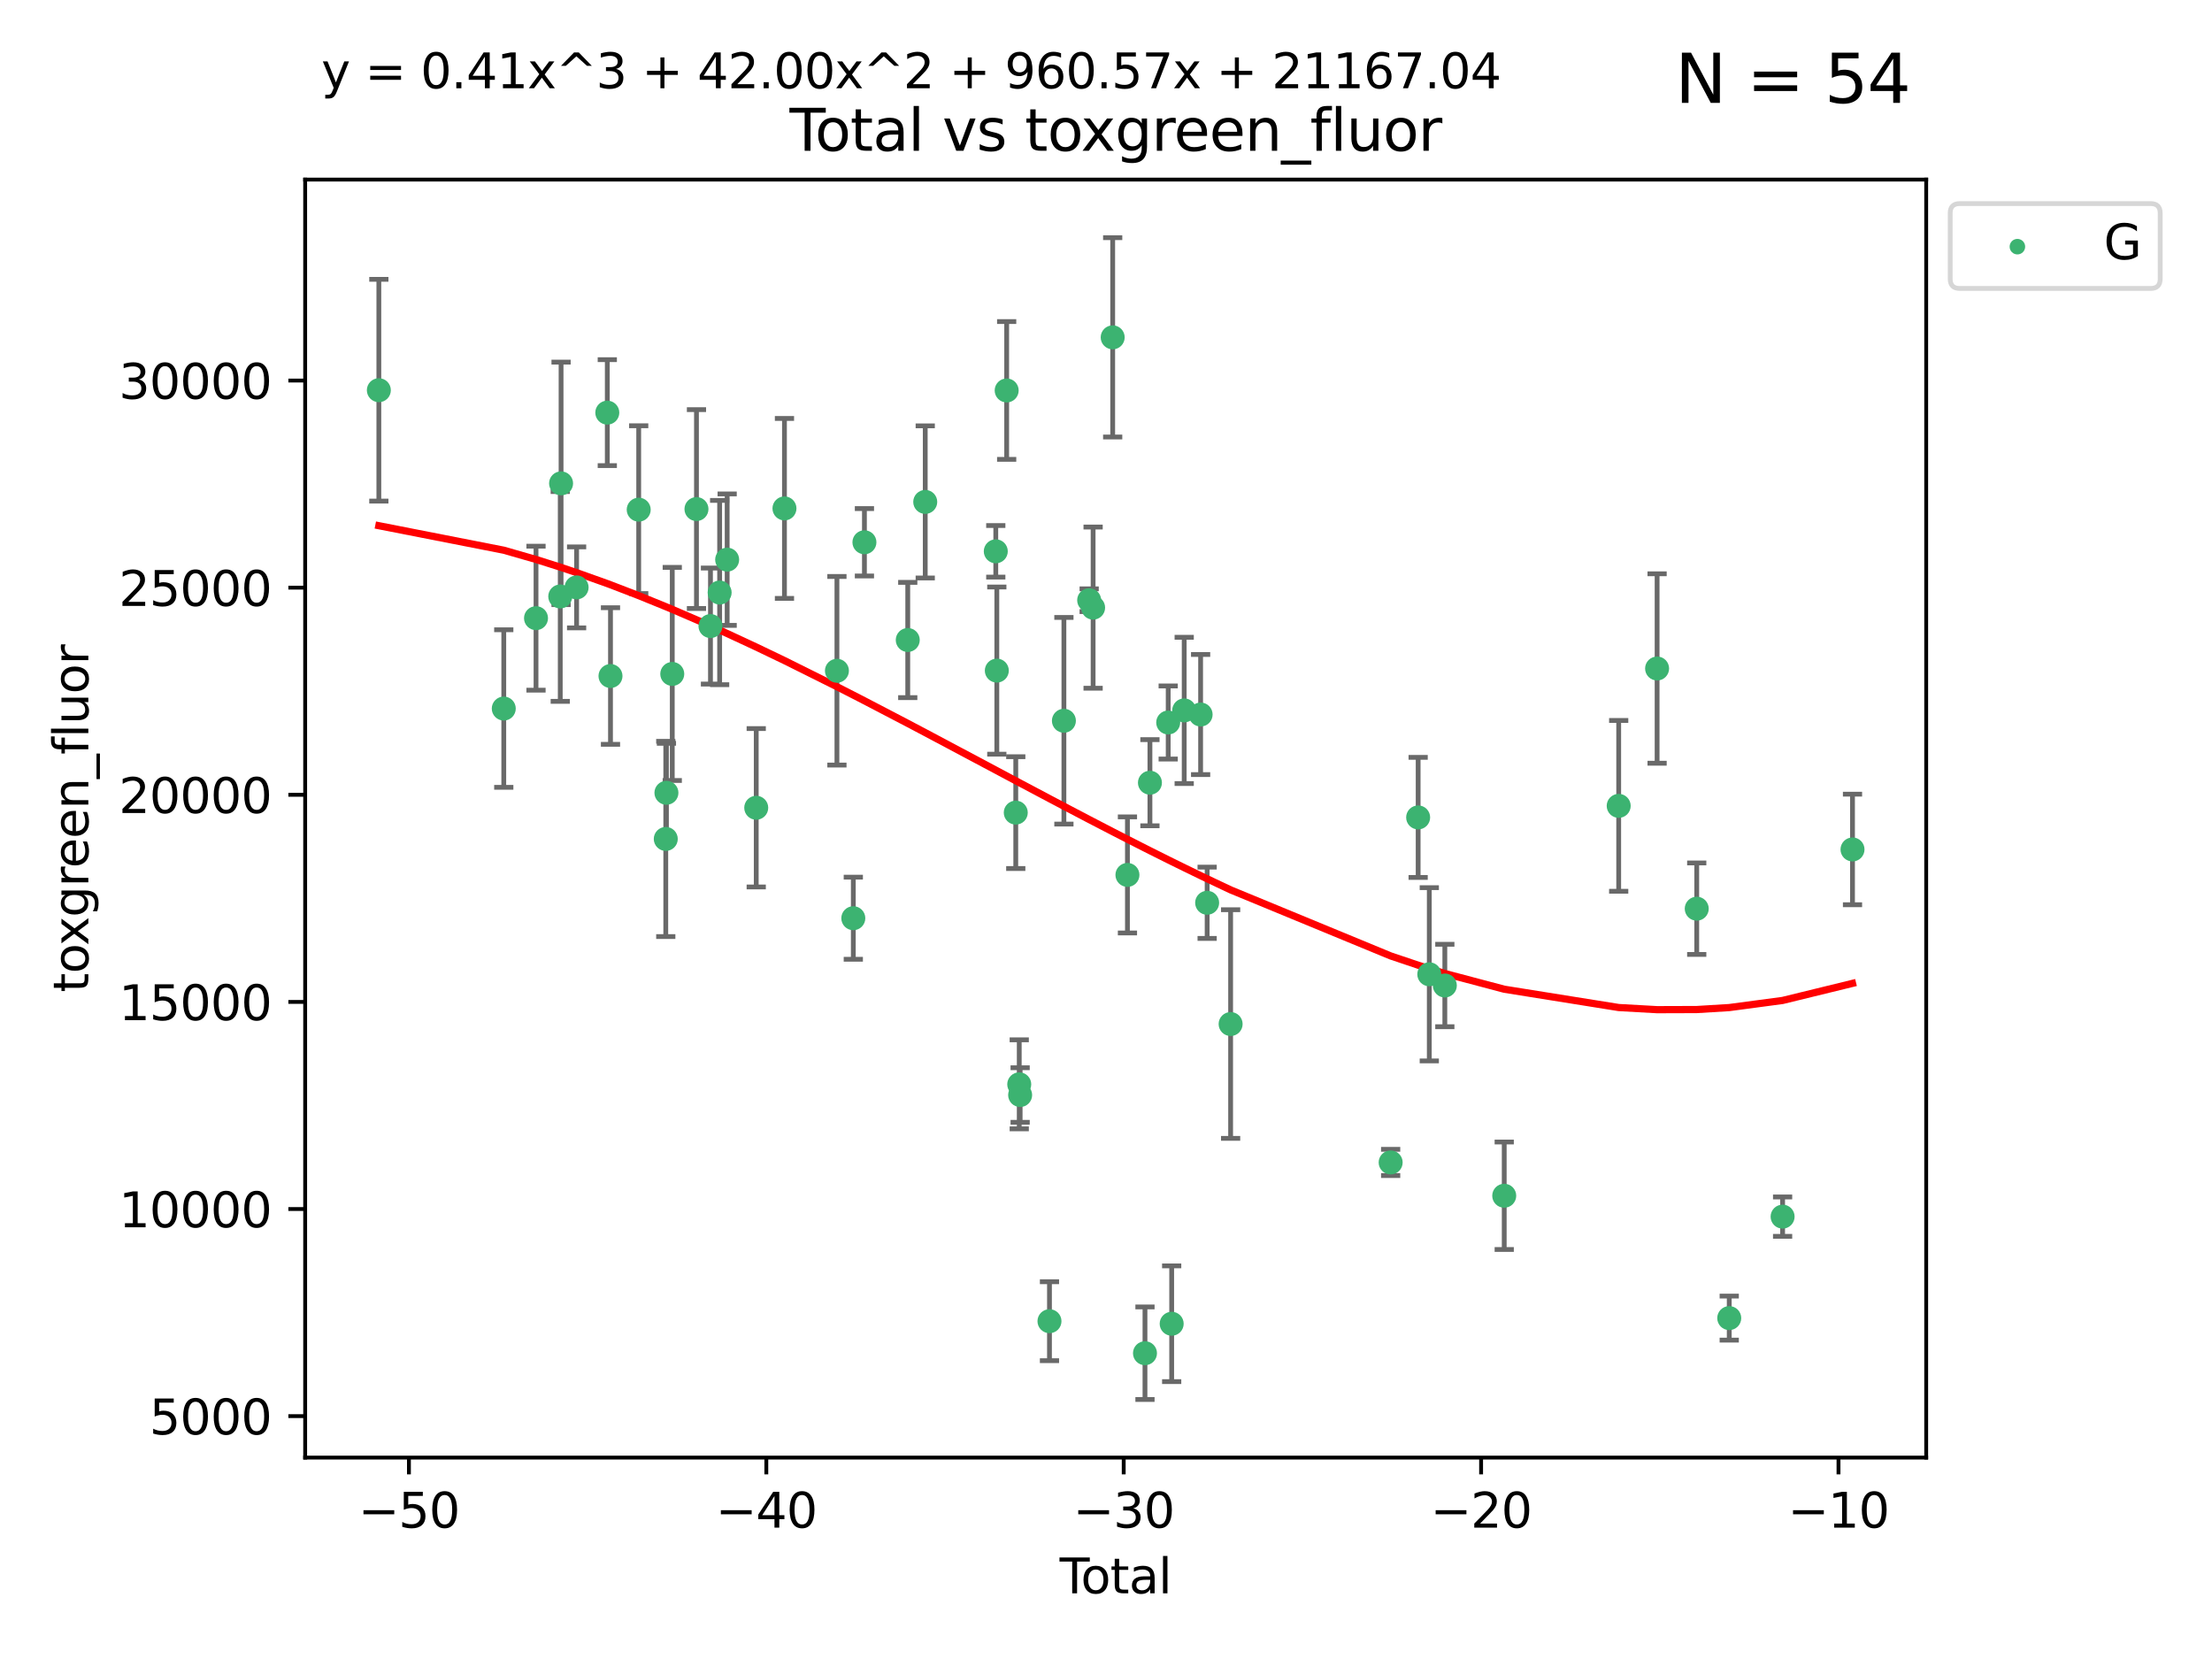 <?xml version="1.0" encoding="utf-8" standalone="no"?>
<!DOCTYPE svg PUBLIC "-//W3C//DTD SVG 1.1//EN"
  "http://www.w3.org/Graphics/SVG/1.1/DTD/svg11.dtd">
<svg xmlns:xlink="http://www.w3.org/1999/xlink" width="460.8pt" height="345.6pt" viewBox="0 0 460.8 345.6" xmlns="http://www.w3.org/2000/svg" version="1.1">
 <defs>
  <style type="text/css">*{stroke-linejoin: round; stroke-linecap: butt}</style>
 </defs>
 <g id="figure_1">
  <g id="patch_1">
   <path d="M 0 345.6 
L 460.8 345.6 
L 460.8 0 
L 0 0 
z
" style="fill: #ffffff"/>
  </g>
  <g id="axes_1">
   <g id="patch_2">
    <path d="M 63.571 303.64 
L 401.26 303.64 
L 401.26 37.411 
L 63.571 37.411 
z
" style="fill: #ffffff"/>
   </g>
   <g id="PathCollection_1">
    <defs>
     <path id="madedf6b0ce" d="M 0 1.118 
C 0.297 1.118 0.581 1 0.791 0.791 
C 1 0.581 1.118 0.297 1.118 0 
C 1.118 -0.297 1 -0.581 0.791 -0.791 
C 0.581 -1 0.297 -1.118 0 -1.118 
C -0.297 -1.118 -0.581 -1 -0.791 -0.791 
C -1 -0.581 -1.118 -0.297 -1.118 0 
C -1.118 0.297 -1 0.581 -0.791 0.791 
C -0.581 1 -0.297 1.118 0 1.118 
z
" style="stroke: #3cb371"/>
    </defs>
    <g clip-path="url(#pcde28637af)">
     <use xlink:href="#madedf6b0ce" x="78.921" y="81.287" style="fill: #3cb371; stroke: #3cb371"/>
     <use xlink:href="#madedf6b0ce" x="104.945" y="147.605" style="fill: #3cb371; stroke: #3cb371"/>
     <use xlink:href="#madedf6b0ce" x="111.661" y="128.775" style="fill: #3cb371; stroke: #3cb371"/>
     <use xlink:href="#madedf6b0ce" x="116.711" y="124.251" style="fill: #3cb371; stroke: #3cb371"/>
     <use xlink:href="#madedf6b0ce" x="116.882" y="100.694" style="fill: #3cb371; stroke: #3cb371"/>
     <use xlink:href="#madedf6b0ce" x="120.118" y="122.365" style="fill: #3cb371; stroke: #3cb371"/>
     <use xlink:href="#madedf6b0ce" x="126.511" y="85.961" style="fill: #3cb371; stroke: #3cb371"/>
     <use xlink:href="#madedf6b0ce" x="127.177" y="140.827" style="fill: #3cb371; stroke: #3cb371"/>
     <use xlink:href="#madedf6b0ce" x="133.054" y="106.172" style="fill: #3cb371; stroke: #3cb371"/>
     <use xlink:href="#madedf6b0ce" x="138.693" y="174.765" style="fill: #3cb371; stroke: #3cb371"/>
     <use xlink:href="#madedf6b0ce" x="138.83" y="165.153" style="fill: #3cb371; stroke: #3cb371"/>
     <use xlink:href="#madedf6b0ce" x="140.045" y="140.394" style="fill: #3cb371; stroke: #3cb371"/>
     <use xlink:href="#madedf6b0ce" x="145.087" y="106.047" style="fill: #3cb371; stroke: #3cb371"/>
     <use xlink:href="#madedf6b0ce" x="148.005" y="130.42" style="fill: #3cb371; stroke: #3cb371"/>
     <use xlink:href="#madedf6b0ce" x="149.915" y="123.439" style="fill: #3cb371; stroke: #3cb371"/>
     <use xlink:href="#madedf6b0ce" x="151.481" y="116.584" style="fill: #3cb371; stroke: #3cb371"/>
     <use xlink:href="#madedf6b0ce" x="157.537" y="168.273" style="fill: #3cb371; stroke: #3cb371"/>
     <use xlink:href="#madedf6b0ce" x="163.418" y="105.913" style="fill: #3cb371; stroke: #3cb371"/>
     <use xlink:href="#madedf6b0ce" x="174.347" y="139.732" style="fill: #3cb371; stroke: #3cb371"/>
     <use xlink:href="#madedf6b0ce" x="177.76" y="191.28" style="fill: #3cb371; stroke: #3cb371"/>
     <use xlink:href="#madedf6b0ce" x="180.076" y="112.966" style="fill: #3cb371; stroke: #3cb371"/>
     <use xlink:href="#madedf6b0ce" x="189.102" y="133.324" style="fill: #3cb371; stroke: #3cb371"/>
     <use xlink:href="#madedf6b0ce" x="192.744" y="104.558" style="fill: #3cb371; stroke: #3cb371"/>
     <use xlink:href="#madedf6b0ce" x="207.44" y="114.85" style="fill: #3cb371; stroke: #3cb371"/>
     <use xlink:href="#madedf6b0ce" x="207.655" y="139.699" style="fill: #3cb371; stroke: #3cb371"/>
     <use xlink:href="#madedf6b0ce" x="209.708" y="81.34" style="fill: #3cb371; stroke: #3cb371"/>
     <use xlink:href="#madedf6b0ce" x="211.603" y="169.285" style="fill: #3cb371; stroke: #3cb371"/>
     <use xlink:href="#madedf6b0ce" x="212.327" y="225.882" style="fill: #3cb371; stroke: #3cb371"/>
     <use xlink:href="#madedf6b0ce" x="212.514" y="228.115" style="fill: #3cb371; stroke: #3cb371"/>
     <use xlink:href="#madedf6b0ce" x="218.625" y="275.229" style="fill: #3cb371; stroke: #3cb371"/>
     <use xlink:href="#madedf6b0ce" x="221.631" y="150.146" style="fill: #3cb371; stroke: #3cb371"/>
     <use xlink:href="#madedf6b0ce" x="226.894" y="125.034" style="fill: #3cb371; stroke: #3cb371"/>
     <use xlink:href="#madedf6b0ce" x="227.715" y="126.583" style="fill: #3cb371; stroke: #3cb371"/>
     <use xlink:href="#madedf6b0ce" x="231.793" y="70.275" style="fill: #3cb371; stroke: #3cb371"/>
     <use xlink:href="#madedf6b0ce" x="234.867" y="182.261" style="fill: #3cb371; stroke: #3cb371"/>
     <use xlink:href="#madedf6b0ce" x="238.521" y="281.9" style="fill: #3cb371; stroke: #3cb371"/>
     <use xlink:href="#madedf6b0ce" x="239.552" y="163.055" style="fill: #3cb371; stroke: #3cb371"/>
     <use xlink:href="#madedf6b0ce" x="243.358" y="150.51" style="fill: #3cb371; stroke: #3cb371"/>
     <use xlink:href="#madedf6b0ce" x="244.082" y="275.761" style="fill: #3cb371; stroke: #3cb371"/>
     <use xlink:href="#madedf6b0ce" x="246.69" y="147.991" style="fill: #3cb371; stroke: #3cb371"/>
     <use xlink:href="#madedf6b0ce" x="250.11" y="148.848" style="fill: #3cb371; stroke: #3cb371"/>
     <use xlink:href="#madedf6b0ce" x="251.47" y="188.066" style="fill: #3cb371; stroke: #3cb371"/>
     <use xlink:href="#madedf6b0ce" x="256.361" y="213.324" style="fill: #3cb371; stroke: #3cb371"/>
     <use xlink:href="#madedf6b0ce" x="289.699" y="242.159" style="fill: #3cb371; stroke: #3cb371"/>
     <use xlink:href="#madedf6b0ce" x="295.426" y="170.284" style="fill: #3cb371; stroke: #3cb371"/>
     <use xlink:href="#madedf6b0ce" x="297.748" y="202.961" style="fill: #3cb371; stroke: #3cb371"/>
     <use xlink:href="#madedf6b0ce" x="300.985" y="205.299" style="fill: #3cb371; stroke: #3cb371"/>
     <use xlink:href="#madedf6b0ce" x="313.358" y="249.096" style="fill: #3cb371; stroke: #3cb371"/>
     <use xlink:href="#madedf6b0ce" x="337.204" y="167.876" style="fill: #3cb371; stroke: #3cb371"/>
     <use xlink:href="#madedf6b0ce" x="345.204" y="139.263" style="fill: #3cb371; stroke: #3cb371"/>
     <use xlink:href="#madedf6b0ce" x="353.461" y="189.296" style="fill: #3cb371; stroke: #3cb371"/>
     <use xlink:href="#madedf6b0ce" x="360.232" y="274.584" style="fill: #3cb371; stroke: #3cb371"/>
     <use xlink:href="#madedf6b0ce" x="371.349" y="253.448" style="fill: #3cb371; stroke: #3cb371"/>
     <use xlink:href="#madedf6b0ce" x="385.911" y="176.956" style="fill: #3cb371; stroke: #3cb371"/>
    </g>
   </g>
   <g id="matplotlib.axis_1">
    <g id="xtick_1">
     <g id="line2d_1">
      <defs>
       <path id="me9ad6dc4b8" d="M 0 0 
L 0 3.5 
" style="stroke: #000000; stroke-width: 0.8"/>
      </defs>
      <g>
       <use xlink:href="#me9ad6dc4b8" x="85.187" y="303.64" style="stroke: #000000; stroke-width: 0.8"/>
      </g>
     </g>
     <g id="text_1">
      <!-- −50 -->
      <g transform="translate(74.634 318.238)scale(0.1 -0.1)">
       <defs>
        <path id="DejaVuSans-2212" d="M 678 2272 
L 4684 2272 
L 4684 1741 
L 678 1741 
L 678 2272 
z
" transform="scale(0.016)"/>
        <path id="DejaVuSans-35" d="M 691 4666 
L 3169 4666 
L 3169 4134 
L 1269 4134 
L 1269 2991 
Q 1406 3038 1543 3061 
Q 1681 3084 1819 3084 
Q 2600 3084 3056 2656 
Q 3513 2228 3513 1497 
Q 3513 744 3044 326 
Q 2575 -91 1722 -91 
Q 1428 -91 1123 -41 
Q 819 9 494 109 
L 494 744 
Q 775 591 1075 516 
Q 1375 441 1709 441 
Q 2250 441 2565 725 
Q 2881 1009 2881 1497 
Q 2881 1984 2565 2268 
Q 2250 2553 1709 2553 
Q 1456 2553 1204 2497 
Q 953 2441 691 2322 
L 691 4666 
z
" transform="scale(0.016)"/>
        <path id="DejaVuSans-30" d="M 2034 4250 
Q 1547 4250 1301 3770 
Q 1056 3291 1056 2328 
Q 1056 1369 1301 889 
Q 1547 409 2034 409 
Q 2525 409 2770 889 
Q 3016 1369 3016 2328 
Q 3016 3291 2770 3770 
Q 2525 4250 2034 4250 
z
M 2034 4750 
Q 2819 4750 3233 4129 
Q 3647 3509 3647 2328 
Q 3647 1150 3233 529 
Q 2819 -91 2034 -91 
Q 1250 -91 836 529 
Q 422 1150 422 2328 
Q 422 3509 836 4129 
Q 1250 4750 2034 4750 
z
" transform="scale(0.016)"/>
       </defs>
       <use xlink:href="#DejaVuSans-2212"/>
       <use xlink:href="#DejaVuSans-35" x="83.789"/>
       <use xlink:href="#DejaVuSans-30" x="147.412"/>
      </g>
     </g>
    </g>
    <g id="xtick_2">
     <g id="line2d_2">
      <g>
       <use xlink:href="#me9ad6dc4b8" x="159.638" y="303.64" style="stroke: #000000; stroke-width: 0.8"/>
      </g>
     </g>
     <g id="text_2">
      <!-- −40 -->
      <g transform="translate(149.086 318.238)scale(0.1 -0.1)">
       <defs>
        <path id="DejaVuSans-34" d="M 2419 4116 
L 825 1625 
L 2419 1625 
L 2419 4116 
z
M 2253 4666 
L 3047 4666 
L 3047 1625 
L 3713 1625 
L 3713 1100 
L 3047 1100 
L 3047 0 
L 2419 0 
L 2419 1100 
L 313 1100 
L 313 1709 
L 2253 4666 
z
" transform="scale(0.016)"/>
       </defs>
       <use xlink:href="#DejaVuSans-2212"/>
       <use xlink:href="#DejaVuSans-34" x="83.789"/>
       <use xlink:href="#DejaVuSans-30" x="147.412"/>
      </g>
     </g>
    </g>
    <g id="xtick_3">
     <g id="line2d_3">
      <g>
       <use xlink:href="#me9ad6dc4b8" x="234.089" y="303.64" style="stroke: #000000; stroke-width: 0.8"/>
      </g>
     </g>
     <g id="text_3">
      <!-- −30 -->
      <g transform="translate(223.537 318.238)scale(0.1 -0.1)">
       <defs>
        <path id="DejaVuSans-33" d="M 2597 2516 
Q 3050 2419 3304 2112 
Q 3559 1806 3559 1356 
Q 3559 666 3084 287 
Q 2609 -91 1734 -91 
Q 1441 -91 1130 -33 
Q 819 25 488 141 
L 488 750 
Q 750 597 1062 519 
Q 1375 441 1716 441 
Q 2309 441 2620 675 
Q 2931 909 2931 1356 
Q 2931 1769 2642 2001 
Q 2353 2234 1838 2234 
L 1294 2234 
L 1294 2753 
L 1863 2753 
Q 2328 2753 2575 2939 
Q 2822 3125 2822 3475 
Q 2822 3834 2567 4026 
Q 2313 4219 1838 4219 
Q 1578 4219 1281 4162 
Q 984 4106 628 3988 
L 628 4550 
Q 988 4650 1302 4700 
Q 1616 4750 1894 4750 
Q 2613 4750 3031 4423 
Q 3450 4097 3450 3541 
Q 3450 3153 3228 2886 
Q 3006 2619 2597 2516 
z
" transform="scale(0.016)"/>
       </defs>
       <use xlink:href="#DejaVuSans-2212"/>
       <use xlink:href="#DejaVuSans-33" x="83.789"/>
       <use xlink:href="#DejaVuSans-30" x="147.412"/>
      </g>
     </g>
    </g>
    <g id="xtick_4">
     <g id="line2d_4">
      <g>
       <use xlink:href="#me9ad6dc4b8" x="308.541" y="303.64" style="stroke: #000000; stroke-width: 0.8"/>
      </g>
     </g>
     <g id="text_4">
      <!-- −20 -->
      <g transform="translate(297.988 318.238)scale(0.1 -0.1)">
       <defs>
        <path id="DejaVuSans-32" d="M 1228 531 
L 3431 531 
L 3431 0 
L 469 0 
L 469 531 
Q 828 903 1448 1529 
Q 2069 2156 2228 2338 
Q 2531 2678 2651 2914 
Q 2772 3150 2772 3378 
Q 2772 3750 2511 3984 
Q 2250 4219 1831 4219 
Q 1534 4219 1204 4116 
Q 875 4013 500 3803 
L 500 4441 
Q 881 4594 1212 4672 
Q 1544 4750 1819 4750 
Q 2544 4750 2975 4387 
Q 3406 4025 3406 3419 
Q 3406 3131 3298 2873 
Q 3191 2616 2906 2266 
Q 2828 2175 2409 1742 
Q 1991 1309 1228 531 
z
" transform="scale(0.016)"/>
       </defs>
       <use xlink:href="#DejaVuSans-2212"/>
       <use xlink:href="#DejaVuSans-32" x="83.789"/>
       <use xlink:href="#DejaVuSans-30" x="147.412"/>
      </g>
     </g>
    </g>
    <g id="xtick_5">
     <g id="line2d_5">
      <g>
       <use xlink:href="#me9ad6dc4b8" x="382.992" y="303.64" style="stroke: #000000; stroke-width: 0.8"/>
      </g>
     </g>
     <g id="text_5">
      <!-- −10 -->
      <g transform="translate(372.44 318.238)scale(0.1 -0.1)">
       <defs>
        <path id="DejaVuSans-31" d="M 794 531 
L 1825 531 
L 1825 4091 
L 703 3866 
L 703 4441 
L 1819 4666 
L 2450 4666 
L 2450 531 
L 3481 531 
L 3481 0 
L 794 0 
L 794 531 
z
" transform="scale(0.016)"/>
       </defs>
       <use xlink:href="#DejaVuSans-2212"/>
       <use xlink:href="#DejaVuSans-31" x="83.789"/>
       <use xlink:href="#DejaVuSans-30" x="147.412"/>
      </g>
     </g>
    </g>
    <g id="text_6">
     <!-- Total -->
     <g transform="translate(220.739 331.917)scale(0.1 -0.1)">
      <defs>
       <path id="DejaVuSans-54" d="M -19 4666 
L 3928 4666 
L 3928 4134 
L 2272 4134 
L 2272 0 
L 1638 0 
L 1638 4134 
L -19 4134 
L -19 4666 
z
" transform="scale(0.016)"/>
       <path id="DejaVuSans-6f" d="M 1959 3097 
Q 1497 3097 1228 2736 
Q 959 2375 959 1747 
Q 959 1119 1226 758 
Q 1494 397 1959 397 
Q 2419 397 2687 759 
Q 2956 1122 2956 1747 
Q 2956 2369 2687 2733 
Q 2419 3097 1959 3097 
z
M 1959 3584 
Q 2709 3584 3137 3096 
Q 3566 2609 3566 1747 
Q 3566 888 3137 398 
Q 2709 -91 1959 -91 
Q 1206 -91 779 398 
Q 353 888 353 1747 
Q 353 2609 779 3096 
Q 1206 3584 1959 3584 
z
" transform="scale(0.016)"/>
       <path id="DejaVuSans-74" d="M 1172 4494 
L 1172 3500 
L 2356 3500 
L 2356 3053 
L 1172 3053 
L 1172 1153 
Q 1172 725 1289 603 
Q 1406 481 1766 481 
L 2356 481 
L 2356 0 
L 1766 0 
Q 1100 0 847 248 
Q 594 497 594 1153 
L 594 3053 
L 172 3053 
L 172 3500 
L 594 3500 
L 594 4494 
L 1172 4494 
z
" transform="scale(0.016)"/>
       <path id="DejaVuSans-61" d="M 2194 1759 
Q 1497 1759 1228 1600 
Q 959 1441 959 1056 
Q 959 750 1161 570 
Q 1363 391 1709 391 
Q 2188 391 2477 730 
Q 2766 1069 2766 1631 
L 2766 1759 
L 2194 1759 
z
M 3341 1997 
L 3341 0 
L 2766 0 
L 2766 531 
Q 2569 213 2275 61 
Q 1981 -91 1556 -91 
Q 1019 -91 701 211 
Q 384 513 384 1019 
Q 384 1609 779 1909 
Q 1175 2209 1959 2209 
L 2766 2209 
L 2766 2266 
Q 2766 2663 2505 2880 
Q 2244 3097 1772 3097 
Q 1472 3097 1187 3025 
Q 903 2953 641 2809 
L 641 3341 
Q 956 3463 1253 3523 
Q 1550 3584 1831 3584 
Q 2591 3584 2966 3190 
Q 3341 2797 3341 1997 
z
" transform="scale(0.016)"/>
       <path id="DejaVuSans-6c" d="M 603 4863 
L 1178 4863 
L 1178 0 
L 603 0 
L 603 4863 
z
" transform="scale(0.016)"/>
      </defs>
      <use xlink:href="#DejaVuSans-54"/>
      <use xlink:href="#DejaVuSans-6f" x="44.084"/>
      <use xlink:href="#DejaVuSans-74" x="105.266"/>
      <use xlink:href="#DejaVuSans-61" x="144.475"/>
      <use xlink:href="#DejaVuSans-6c" x="205.754"/>
     </g>
    </g>
   </g>
   <g id="matplotlib.axis_2">
    <g id="ytick_1">
     <g id="line2d_6">
      <defs>
       <path id="me77a467f00" d="M 0 0 
L -3.5 0 
" style="stroke: #000000; stroke-width: 0.8"/>
      </defs>
      <g>
       <use xlink:href="#me77a467f00" x="63.571" y="295.009" style="stroke: #000000; stroke-width: 0.8"/>
      </g>
     </g>
     <g id="text_7">
      <!-- 5000 -->
      <g transform="translate(31.121 298.808)scale(0.1 -0.1)">
       <use xlink:href="#DejaVuSans-35"/>
       <use xlink:href="#DejaVuSans-30" x="63.623"/>
       <use xlink:href="#DejaVuSans-30" x="127.246"/>
       <use xlink:href="#DejaVuSans-30" x="190.869"/>
      </g>
     </g>
    </g>
    <g id="ytick_2">
     <g id="line2d_7">
      <g>
       <use xlink:href="#me77a467f00" x="63.571" y="251.862" style="stroke: #000000; stroke-width: 0.8"/>
      </g>
     </g>
     <g id="text_8">
      <!-- 10000 -->
      <g transform="translate(24.759 255.661)scale(0.1 -0.1)">
       <use xlink:href="#DejaVuSans-31"/>
       <use xlink:href="#DejaVuSans-30" x="63.623"/>
       <use xlink:href="#DejaVuSans-30" x="127.246"/>
       <use xlink:href="#DejaVuSans-30" x="190.869"/>
       <use xlink:href="#DejaVuSans-30" x="254.492"/>
      </g>
     </g>
    </g>
    <g id="ytick_3">
     <g id="line2d_8">
      <g>
       <use xlink:href="#me77a467f00" x="63.571" y="208.715" style="stroke: #000000; stroke-width: 0.8"/>
      </g>
     </g>
     <g id="text_9">
      <!-- 15000 -->
      <g transform="translate(24.759 212.515)scale(0.1 -0.1)">
       <use xlink:href="#DejaVuSans-31"/>
       <use xlink:href="#DejaVuSans-35" x="63.623"/>
       <use xlink:href="#DejaVuSans-30" x="127.246"/>
       <use xlink:href="#DejaVuSans-30" x="190.869"/>
       <use xlink:href="#DejaVuSans-30" x="254.492"/>
      </g>
     </g>
    </g>
    <g id="ytick_4">
     <g id="line2d_9">
      <g>
       <use xlink:href="#me77a467f00" x="63.571" y="165.569" style="stroke: #000000; stroke-width: 0.8"/>
      </g>
     </g>
     <g id="text_10">
      <!-- 20000 -->
      <g transform="translate(24.759 169.368)scale(0.1 -0.1)">
       <use xlink:href="#DejaVuSans-32"/>
       <use xlink:href="#DejaVuSans-30" x="63.623"/>
       <use xlink:href="#DejaVuSans-30" x="127.246"/>
       <use xlink:href="#DejaVuSans-30" x="190.869"/>
       <use xlink:href="#DejaVuSans-30" x="254.492"/>
      </g>
     </g>
    </g>
    <g id="ytick_5">
     <g id="line2d_10">
      <g>
       <use xlink:href="#me77a467f00" x="63.571" y="122.422" style="stroke: #000000; stroke-width: 0.8"/>
      </g>
     </g>
     <g id="text_11">
      <!-- 25000 -->
      <g transform="translate(24.759 126.221)scale(0.1 -0.1)">
       <use xlink:href="#DejaVuSans-32"/>
       <use xlink:href="#DejaVuSans-35" x="63.623"/>
       <use xlink:href="#DejaVuSans-30" x="127.246"/>
       <use xlink:href="#DejaVuSans-30" x="190.869"/>
       <use xlink:href="#DejaVuSans-30" x="254.492"/>
      </g>
     </g>
    </g>
    <g id="ytick_6">
     <g id="line2d_11">
      <g>
       <use xlink:href="#me77a467f00" x="63.571" y="79.275" style="stroke: #000000; stroke-width: 0.8"/>
      </g>
     </g>
     <g id="text_12">
      <!-- 30000 -->
      <g transform="translate(24.759 83.074)scale(0.1 -0.1)">
       <use xlink:href="#DejaVuSans-33"/>
       <use xlink:href="#DejaVuSans-30" x="63.623"/>
       <use xlink:href="#DejaVuSans-30" x="127.246"/>
       <use xlink:href="#DejaVuSans-30" x="190.869"/>
       <use xlink:href="#DejaVuSans-30" x="254.492"/>
      </g>
     </g>
    </g>
    <g id="text_13">
     <!-- toxgreen_fluor -->
     <g transform="translate(18.401 206.72)rotate(-90)scale(0.1 -0.1)">
      <defs>
       <path id="DejaVuSans-78" d="M 3513 3500 
L 2247 1797 
L 3578 0 
L 2900 0 
L 1881 1375 
L 863 0 
L 184 0 
L 1544 1831 
L 300 3500 
L 978 3500 
L 1906 2253 
L 2834 3500 
L 3513 3500 
z
" transform="scale(0.016)"/>
       <path id="DejaVuSans-67" d="M 2906 1791 
Q 2906 2416 2648 2759 
Q 2391 3103 1925 3103 
Q 1463 3103 1205 2759 
Q 947 2416 947 1791 
Q 947 1169 1205 825 
Q 1463 481 1925 481 
Q 2391 481 2648 825 
Q 2906 1169 2906 1791 
z
M 3481 434 
Q 3481 -459 3084 -895 
Q 2688 -1331 1869 -1331 
Q 1566 -1331 1297 -1286 
Q 1028 -1241 775 -1147 
L 775 -588 
Q 1028 -725 1275 -790 
Q 1522 -856 1778 -856 
Q 2344 -856 2625 -561 
Q 2906 -266 2906 331 
L 2906 616 
Q 2728 306 2450 153 
Q 2172 0 1784 0 
Q 1141 0 747 490 
Q 353 981 353 1791 
Q 353 2603 747 3093 
Q 1141 3584 1784 3584 
Q 2172 3584 2450 3431 
Q 2728 3278 2906 2969 
L 2906 3500 
L 3481 3500 
L 3481 434 
z
" transform="scale(0.016)"/>
       <path id="DejaVuSans-72" d="M 2631 2963 
Q 2534 3019 2420 3045 
Q 2306 3072 2169 3072 
Q 1681 3072 1420 2755 
Q 1159 2438 1159 1844 
L 1159 0 
L 581 0 
L 581 3500 
L 1159 3500 
L 1159 2956 
Q 1341 3275 1631 3429 
Q 1922 3584 2338 3584 
Q 2397 3584 2469 3576 
Q 2541 3569 2628 3553 
L 2631 2963 
z
" transform="scale(0.016)"/>
       <path id="DejaVuSans-65" d="M 3597 1894 
L 3597 1613 
L 953 1613 
Q 991 1019 1311 708 
Q 1631 397 2203 397 
Q 2534 397 2845 478 
Q 3156 559 3463 722 
L 3463 178 
Q 3153 47 2828 -22 
Q 2503 -91 2169 -91 
Q 1331 -91 842 396 
Q 353 884 353 1716 
Q 353 2575 817 3079 
Q 1281 3584 2069 3584 
Q 2775 3584 3186 3129 
Q 3597 2675 3597 1894 
z
M 3022 2063 
Q 3016 2534 2758 2815 
Q 2500 3097 2075 3097 
Q 1594 3097 1305 2825 
Q 1016 2553 972 2059 
L 3022 2063 
z
" transform="scale(0.016)"/>
       <path id="DejaVuSans-6e" d="M 3513 2113 
L 3513 0 
L 2938 0 
L 2938 2094 
Q 2938 2591 2744 2837 
Q 2550 3084 2163 3084 
Q 1697 3084 1428 2787 
Q 1159 2491 1159 1978 
L 1159 0 
L 581 0 
L 581 3500 
L 1159 3500 
L 1159 2956 
Q 1366 3272 1645 3428 
Q 1925 3584 2291 3584 
Q 2894 3584 3203 3211 
Q 3513 2838 3513 2113 
z
" transform="scale(0.016)"/>
       <path id="DejaVuSans-5f" d="M 3263 -1063 
L 3263 -1509 
L -63 -1509 
L -63 -1063 
L 3263 -1063 
z
" transform="scale(0.016)"/>
       <path id="DejaVuSans-66" d="M 2375 4863 
L 2375 4384 
L 1825 4384 
Q 1516 4384 1395 4259 
Q 1275 4134 1275 3809 
L 1275 3500 
L 2222 3500 
L 2222 3053 
L 1275 3053 
L 1275 0 
L 697 0 
L 697 3053 
L 147 3053 
L 147 3500 
L 697 3500 
L 697 3744 
Q 697 4328 969 4595 
Q 1241 4863 1831 4863 
L 2375 4863 
z
" transform="scale(0.016)"/>
       <path id="DejaVuSans-75" d="M 544 1381 
L 544 3500 
L 1119 3500 
L 1119 1403 
Q 1119 906 1312 657 
Q 1506 409 1894 409 
Q 2359 409 2629 706 
Q 2900 1003 2900 1516 
L 2900 3500 
L 3475 3500 
L 3475 0 
L 2900 0 
L 2900 538 
Q 2691 219 2414 64 
Q 2138 -91 1772 -91 
Q 1169 -91 856 284 
Q 544 659 544 1381 
z
M 1991 3584 
L 1991 3584 
z
" transform="scale(0.016)"/>
      </defs>
      <use xlink:href="#DejaVuSans-74"/>
      <use xlink:href="#DejaVuSans-6f" x="39.209"/>
      <use xlink:href="#DejaVuSans-78" x="97.266"/>
      <use xlink:href="#DejaVuSans-67" x="156.445"/>
      <use xlink:href="#DejaVuSans-72" x="219.922"/>
      <use xlink:href="#DejaVuSans-65" x="258.785"/>
      <use xlink:href="#DejaVuSans-65" x="320.309"/>
      <use xlink:href="#DejaVuSans-6e" x="381.832"/>
      <use xlink:href="#DejaVuSans-5f" x="445.211"/>
      <use xlink:href="#DejaVuSans-66" x="495.211"/>
      <use xlink:href="#DejaVuSans-6c" x="530.416"/>
      <use xlink:href="#DejaVuSans-75" x="558.199"/>
      <use xlink:href="#DejaVuSans-6f" x="621.578"/>
      <use xlink:href="#DejaVuSans-72" x="682.76"/>
     </g>
    </g>
   </g>
   <g id="LineCollection_1">
    <path d="M 78.921 104.388 
L 78.921 58.186 
" clip-path="url(#pcde28637af)" style="fill: none; stroke: #696969"/>
    <path d="M 104.945 164.015 
L 104.945 131.195 
" clip-path="url(#pcde28637af)" style="fill: none; stroke: #696969"/>
    <path d="M 111.661 143.772 
L 111.661 113.777 
" clip-path="url(#pcde28637af)" style="fill: none; stroke: #696969"/>
    <path d="M 116.711 146.104 
L 116.711 102.397 
" clip-path="url(#pcde28637af)" style="fill: none; stroke: #696969"/>
    <path d="M 116.882 125.952 
L 116.882 75.436 
" clip-path="url(#pcde28637af)" style="fill: none; stroke: #696969"/>
    <path d="M 120.118 130.799 
L 120.118 113.932 
" clip-path="url(#pcde28637af)" style="fill: none; stroke: #696969"/>
    <path d="M 126.511 96.996 
L 126.511 74.926 
" clip-path="url(#pcde28637af)" style="fill: none; stroke: #696969"/>
    <path d="M 127.177 155.055 
L 127.177 126.599 
" clip-path="url(#pcde28637af)" style="fill: none; stroke: #696969"/>
    <path d="M 133.054 123.649 
L 133.054 88.696 
" clip-path="url(#pcde28637af)" style="fill: none; stroke: #696969"/>
    <path d="M 138.693 195.099 
L 138.693 154.431 
" clip-path="url(#pcde28637af)" style="fill: none; stroke: #696969"/>
    <path d="M 138.83 175.464 
L 138.83 154.843 
" clip-path="url(#pcde28637af)" style="fill: none; stroke: #696969"/>
    <path d="M 140.045 162.589 
L 140.045 118.198 
" clip-path="url(#pcde28637af)" style="fill: none; stroke: #696969"/>
    <path d="M 145.087 126.762 
L 145.087 85.332 
" clip-path="url(#pcde28637af)" style="fill: none; stroke: #696969"/>
    <path d="M 148.005 142.505 
L 148.005 118.334 
" clip-path="url(#pcde28637af)" style="fill: none; stroke: #696969"/>
    <path d="M 149.915 142.633 
L 149.915 104.245 
" clip-path="url(#pcde28637af)" style="fill: none; stroke: #696969"/>
    <path d="M 151.481 130.279 
L 151.481 102.89 
" clip-path="url(#pcde28637af)" style="fill: none; stroke: #696969"/>
    <path d="M 157.537 184.769 
L 157.537 151.777 
" clip-path="url(#pcde28637af)" style="fill: none; stroke: #696969"/>
    <path d="M 163.418 124.655 
L 163.418 87.17 
" clip-path="url(#pcde28637af)" style="fill: none; stroke: #696969"/>
    <path d="M 174.347 159.375 
L 174.347 120.09 
" clip-path="url(#pcde28637af)" style="fill: none; stroke: #696969"/>
    <path d="M 177.76 199.833 
L 177.76 182.727 
" clip-path="url(#pcde28637af)" style="fill: none; stroke: #696969"/>
    <path d="M 180.076 119.984 
L 180.076 105.948 
" clip-path="url(#pcde28637af)" style="fill: none; stroke: #696969"/>
    <path d="M 189.102 145.329 
L 189.102 121.319 
" clip-path="url(#pcde28637af)" style="fill: none; stroke: #696969"/>
    <path d="M 192.744 120.401 
L 192.744 88.715 
" clip-path="url(#pcde28637af)" style="fill: none; stroke: #696969"/>
    <path d="M 207.44 120.223 
L 207.44 109.477 
" clip-path="url(#pcde28637af)" style="fill: none; stroke: #696969"/>
    <path d="M 207.655 157.112 
L 207.655 122.285 
" clip-path="url(#pcde28637af)" style="fill: none; stroke: #696969"/>
    <path d="M 209.708 95.69 
L 209.708 66.989 
" clip-path="url(#pcde28637af)" style="fill: none; stroke: #696969"/>
    <path d="M 211.603 180.929 
L 211.603 157.64 
" clip-path="url(#pcde28637af)" style="fill: none; stroke: #696969"/>
    <path d="M 212.327 235.154 
L 212.327 216.611 
" clip-path="url(#pcde28637af)" style="fill: none; stroke: #696969"/>
    <path d="M 212.514 233.796 
L 212.514 222.434 
" clip-path="url(#pcde28637af)" style="fill: none; stroke: #696969"/>
    <path d="M 218.625 283.451 
L 218.625 267.007 
" clip-path="url(#pcde28637af)" style="fill: none; stroke: #696969"/>
    <path d="M 221.631 171.669 
L 221.631 128.622 
" clip-path="url(#pcde28637af)" style="fill: none; stroke: #696969"/>
    <path d="M 226.894 127.401 
L 226.894 122.667 
" clip-path="url(#pcde28637af)" style="fill: none; stroke: #696969"/>
    <path d="M 227.715 143.372 
L 227.715 109.795 
" clip-path="url(#pcde28637af)" style="fill: none; stroke: #696969"/>
    <path d="M 231.793 91.038 
L 231.793 49.513 
" clip-path="url(#pcde28637af)" style="fill: none; stroke: #696969"/>
    <path d="M 234.867 194.355 
L 234.867 170.168 
" clip-path="url(#pcde28637af)" style="fill: none; stroke: #696969"/>
    <path d="M 238.521 291.539 
L 238.521 272.261 
" clip-path="url(#pcde28637af)" style="fill: none; stroke: #696969"/>
    <path d="M 239.552 172.028 
L 239.552 154.081 
" clip-path="url(#pcde28637af)" style="fill: none; stroke: #696969"/>
    <path d="M 243.358 158.123 
L 243.358 142.896 
" clip-path="url(#pcde28637af)" style="fill: none; stroke: #696969"/>
    <path d="M 244.082 287.814 
L 244.082 263.708 
" clip-path="url(#pcde28637af)" style="fill: none; stroke: #696969"/>
    <path d="M 246.69 163.224 
L 246.69 132.759 
" clip-path="url(#pcde28637af)" style="fill: none; stroke: #696969"/>
    <path d="M 250.11 161.356 
L 250.11 136.34 
" clip-path="url(#pcde28637af)" style="fill: none; stroke: #696969"/>
    <path d="M 251.47 195.489 
L 251.47 180.643 
" clip-path="url(#pcde28637af)" style="fill: none; stroke: #696969"/>
    <path d="M 256.361 237.139 
L 256.361 189.508 
" clip-path="url(#pcde28637af)" style="fill: none; stroke: #696969"/>
    <path d="M 289.699 244.889 
L 289.699 239.429 
" clip-path="url(#pcde28637af)" style="fill: none; stroke: #696969"/>
    <path d="M 295.426 182.792 
L 295.426 157.775 
" clip-path="url(#pcde28637af)" style="fill: none; stroke: #696969"/>
    <path d="M 297.748 221.005 
L 297.748 184.918 
" clip-path="url(#pcde28637af)" style="fill: none; stroke: #696969"/>
    <path d="M 300.985 213.884 
L 300.985 196.714 
" clip-path="url(#pcde28637af)" style="fill: none; stroke: #696969"/>
    <path d="M 313.358 260.293 
L 313.358 237.898 
" clip-path="url(#pcde28637af)" style="fill: none; stroke: #696969"/>
    <path d="M 337.204 185.665 
L 337.204 150.087 
" clip-path="url(#pcde28637af)" style="fill: none; stroke: #696969"/>
    <path d="M 345.204 158.993 
L 345.204 119.532 
" clip-path="url(#pcde28637af)" style="fill: none; stroke: #696969"/>
    <path d="M 353.461 198.825 
L 353.461 179.767 
" clip-path="url(#pcde28637af)" style="fill: none; stroke: #696969"/>
    <path d="M 360.232 279.171 
L 360.232 269.997 
" clip-path="url(#pcde28637af)" style="fill: none; stroke: #696969"/>
    <path d="M 371.349 257.547 
L 371.349 249.348 
" clip-path="url(#pcde28637af)" style="fill: none; stroke: #696969"/>
    <path d="M 385.911 188.472 
L 385.911 165.44 
" clip-path="url(#pcde28637af)" style="fill: none; stroke: #696969"/>
   </g>
   <g id="line2d_12">
    <defs>
     <path id="m14b670044d" d="M 2 0 
L -2 -0 
" style="stroke: #696969"/>
    </defs>
    <g clip-path="url(#pcde28637af)">
     <use xlink:href="#m14b670044d" x="78.921" y="104.388" style="fill: #696969; stroke: #696969"/>
     <use xlink:href="#m14b670044d" x="104.945" y="164.015" style="fill: #696969; stroke: #696969"/>
     <use xlink:href="#m14b670044d" x="111.661" y="143.772" style="fill: #696969; stroke: #696969"/>
     <use xlink:href="#m14b670044d" x="116.711" y="146.104" style="fill: #696969; stroke: #696969"/>
     <use xlink:href="#m14b670044d" x="116.882" y="125.952" style="fill: #696969; stroke: #696969"/>
     <use xlink:href="#m14b670044d" x="120.118" y="130.799" style="fill: #696969; stroke: #696969"/>
     <use xlink:href="#m14b670044d" x="126.511" y="96.996" style="fill: #696969; stroke: #696969"/>
     <use xlink:href="#m14b670044d" x="127.177" y="155.055" style="fill: #696969; stroke: #696969"/>
     <use xlink:href="#m14b670044d" x="133.054" y="123.649" style="fill: #696969; stroke: #696969"/>
     <use xlink:href="#m14b670044d" x="138.693" y="195.099" style="fill: #696969; stroke: #696969"/>
     <use xlink:href="#m14b670044d" x="138.83" y="175.464" style="fill: #696969; stroke: #696969"/>
     <use xlink:href="#m14b670044d" x="140.045" y="162.589" style="fill: #696969; stroke: #696969"/>
     <use xlink:href="#m14b670044d" x="145.087" y="126.762" style="fill: #696969; stroke: #696969"/>
     <use xlink:href="#m14b670044d" x="148.005" y="142.505" style="fill: #696969; stroke: #696969"/>
     <use xlink:href="#m14b670044d" x="149.915" y="142.633" style="fill: #696969; stroke: #696969"/>
     <use xlink:href="#m14b670044d" x="151.481" y="130.279" style="fill: #696969; stroke: #696969"/>
     <use xlink:href="#m14b670044d" x="157.537" y="184.769" style="fill: #696969; stroke: #696969"/>
     <use xlink:href="#m14b670044d" x="163.418" y="124.655" style="fill: #696969; stroke: #696969"/>
     <use xlink:href="#m14b670044d" x="174.347" y="159.375" style="fill: #696969; stroke: #696969"/>
     <use xlink:href="#m14b670044d" x="177.76" y="199.833" style="fill: #696969; stroke: #696969"/>
     <use xlink:href="#m14b670044d" x="180.076" y="119.984" style="fill: #696969; stroke: #696969"/>
     <use xlink:href="#m14b670044d" x="189.102" y="145.329" style="fill: #696969; stroke: #696969"/>
     <use xlink:href="#m14b670044d" x="192.744" y="120.401" style="fill: #696969; stroke: #696969"/>
     <use xlink:href="#m14b670044d" x="207.44" y="120.223" style="fill: #696969; stroke: #696969"/>
     <use xlink:href="#m14b670044d" x="207.655" y="157.112" style="fill: #696969; stroke: #696969"/>
     <use xlink:href="#m14b670044d" x="209.708" y="95.69" style="fill: #696969; stroke: #696969"/>
     <use xlink:href="#m14b670044d" x="211.603" y="180.929" style="fill: #696969; stroke: #696969"/>
     <use xlink:href="#m14b670044d" x="212.327" y="235.154" style="fill: #696969; stroke: #696969"/>
     <use xlink:href="#m14b670044d" x="212.514" y="233.796" style="fill: #696969; stroke: #696969"/>
     <use xlink:href="#m14b670044d" x="218.625" y="283.451" style="fill: #696969; stroke: #696969"/>
     <use xlink:href="#m14b670044d" x="221.631" y="171.669" style="fill: #696969; stroke: #696969"/>
     <use xlink:href="#m14b670044d" x="226.894" y="127.401" style="fill: #696969; stroke: #696969"/>
     <use xlink:href="#m14b670044d" x="227.715" y="143.372" style="fill: #696969; stroke: #696969"/>
     <use xlink:href="#m14b670044d" x="231.793" y="91.038" style="fill: #696969; stroke: #696969"/>
     <use xlink:href="#m14b670044d" x="234.867" y="194.355" style="fill: #696969; stroke: #696969"/>
     <use xlink:href="#m14b670044d" x="238.521" y="291.539" style="fill: #696969; stroke: #696969"/>
     <use xlink:href="#m14b670044d" x="239.552" y="172.028" style="fill: #696969; stroke: #696969"/>
     <use xlink:href="#m14b670044d" x="243.358" y="158.123" style="fill: #696969; stroke: #696969"/>
     <use xlink:href="#m14b670044d" x="244.082" y="287.814" style="fill: #696969; stroke: #696969"/>
     <use xlink:href="#m14b670044d" x="246.69" y="163.224" style="fill: #696969; stroke: #696969"/>
     <use xlink:href="#m14b670044d" x="250.11" y="161.356" style="fill: #696969; stroke: #696969"/>
     <use xlink:href="#m14b670044d" x="251.47" y="195.489" style="fill: #696969; stroke: #696969"/>
     <use xlink:href="#m14b670044d" x="256.361" y="237.139" style="fill: #696969; stroke: #696969"/>
     <use xlink:href="#m14b670044d" x="289.699" y="244.889" style="fill: #696969; stroke: #696969"/>
     <use xlink:href="#m14b670044d" x="295.426" y="182.792" style="fill: #696969; stroke: #696969"/>
     <use xlink:href="#m14b670044d" x="297.748" y="221.005" style="fill: #696969; stroke: #696969"/>
     <use xlink:href="#m14b670044d" x="300.985" y="213.884" style="fill: #696969; stroke: #696969"/>
     <use xlink:href="#m14b670044d" x="313.358" y="260.293" style="fill: #696969; stroke: #696969"/>
     <use xlink:href="#m14b670044d" x="337.204" y="185.665" style="fill: #696969; stroke: #696969"/>
     <use xlink:href="#m14b670044d" x="345.204" y="158.993" style="fill: #696969; stroke: #696969"/>
     <use xlink:href="#m14b670044d" x="353.461" y="198.825" style="fill: #696969; stroke: #696969"/>
     <use xlink:href="#m14b670044d" x="360.232" y="279.171" style="fill: #696969; stroke: #696969"/>
     <use xlink:href="#m14b670044d" x="371.349" y="257.547" style="fill: #696969; stroke: #696969"/>
     <use xlink:href="#m14b670044d" x="385.911" y="188.472" style="fill: #696969; stroke: #696969"/>
    </g>
   </g>
   <g id="line2d_13">
    <g clip-path="url(#pcde28637af)">
     <use xlink:href="#m14b670044d" x="78.921" y="58.186" style="fill: #696969; stroke: #696969"/>
     <use xlink:href="#m14b670044d" x="104.945" y="131.195" style="fill: #696969; stroke: #696969"/>
     <use xlink:href="#m14b670044d" x="111.661" y="113.777" style="fill: #696969; stroke: #696969"/>
     <use xlink:href="#m14b670044d" x="116.711" y="102.397" style="fill: #696969; stroke: #696969"/>
     <use xlink:href="#m14b670044d" x="116.882" y="75.436" style="fill: #696969; stroke: #696969"/>
     <use xlink:href="#m14b670044d" x="120.118" y="113.932" style="fill: #696969; stroke: #696969"/>
     <use xlink:href="#m14b670044d" x="126.511" y="74.926" style="fill: #696969; stroke: #696969"/>
     <use xlink:href="#m14b670044d" x="127.177" y="126.599" style="fill: #696969; stroke: #696969"/>
     <use xlink:href="#m14b670044d" x="133.054" y="88.696" style="fill: #696969; stroke: #696969"/>
     <use xlink:href="#m14b670044d" x="138.693" y="154.431" style="fill: #696969; stroke: #696969"/>
     <use xlink:href="#m14b670044d" x="138.83" y="154.843" style="fill: #696969; stroke: #696969"/>
     <use xlink:href="#m14b670044d" x="140.045" y="118.198" style="fill: #696969; stroke: #696969"/>
     <use xlink:href="#m14b670044d" x="145.087" y="85.332" style="fill: #696969; stroke: #696969"/>
     <use xlink:href="#m14b670044d" x="148.005" y="118.334" style="fill: #696969; stroke: #696969"/>
     <use xlink:href="#m14b670044d" x="149.915" y="104.245" style="fill: #696969; stroke: #696969"/>
     <use xlink:href="#m14b670044d" x="151.481" y="102.89" style="fill: #696969; stroke: #696969"/>
     <use xlink:href="#m14b670044d" x="157.537" y="151.777" style="fill: #696969; stroke: #696969"/>
     <use xlink:href="#m14b670044d" x="163.418" y="87.17" style="fill: #696969; stroke: #696969"/>
     <use xlink:href="#m14b670044d" x="174.347" y="120.09" style="fill: #696969; stroke: #696969"/>
     <use xlink:href="#m14b670044d" x="177.76" y="182.727" style="fill: #696969; stroke: #696969"/>
     <use xlink:href="#m14b670044d" x="180.076" y="105.948" style="fill: #696969; stroke: #696969"/>
     <use xlink:href="#m14b670044d" x="189.102" y="121.319" style="fill: #696969; stroke: #696969"/>
     <use xlink:href="#m14b670044d" x="192.744" y="88.715" style="fill: #696969; stroke: #696969"/>
     <use xlink:href="#m14b670044d" x="207.44" y="109.477" style="fill: #696969; stroke: #696969"/>
     <use xlink:href="#m14b670044d" x="207.655" y="122.285" style="fill: #696969; stroke: #696969"/>
     <use xlink:href="#m14b670044d" x="209.708" y="66.989" style="fill: #696969; stroke: #696969"/>
     <use xlink:href="#m14b670044d" x="211.603" y="157.64" style="fill: #696969; stroke: #696969"/>
     <use xlink:href="#m14b670044d" x="212.327" y="216.611" style="fill: #696969; stroke: #696969"/>
     <use xlink:href="#m14b670044d" x="212.514" y="222.434" style="fill: #696969; stroke: #696969"/>
     <use xlink:href="#m14b670044d" x="218.625" y="267.007" style="fill: #696969; stroke: #696969"/>
     <use xlink:href="#m14b670044d" x="221.631" y="128.622" style="fill: #696969; stroke: #696969"/>
     <use xlink:href="#m14b670044d" x="226.894" y="122.667" style="fill: #696969; stroke: #696969"/>
     <use xlink:href="#m14b670044d" x="227.715" y="109.795" style="fill: #696969; stroke: #696969"/>
     <use xlink:href="#m14b670044d" x="231.793" y="49.513" style="fill: #696969; stroke: #696969"/>
     <use xlink:href="#m14b670044d" x="234.867" y="170.168" style="fill: #696969; stroke: #696969"/>
     <use xlink:href="#m14b670044d" x="238.521" y="272.261" style="fill: #696969; stroke: #696969"/>
     <use xlink:href="#m14b670044d" x="239.552" y="154.081" style="fill: #696969; stroke: #696969"/>
     <use xlink:href="#m14b670044d" x="243.358" y="142.896" style="fill: #696969; stroke: #696969"/>
     <use xlink:href="#m14b670044d" x="244.082" y="263.708" style="fill: #696969; stroke: #696969"/>
     <use xlink:href="#m14b670044d" x="246.69" y="132.759" style="fill: #696969; stroke: #696969"/>
     <use xlink:href="#m14b670044d" x="250.11" y="136.34" style="fill: #696969; stroke: #696969"/>
     <use xlink:href="#m14b670044d" x="251.47" y="180.643" style="fill: #696969; stroke: #696969"/>
     <use xlink:href="#m14b670044d" x="256.361" y="189.508" style="fill: #696969; stroke: #696969"/>
     <use xlink:href="#m14b670044d" x="289.699" y="239.429" style="fill: #696969; stroke: #696969"/>
     <use xlink:href="#m14b670044d" x="295.426" y="157.775" style="fill: #696969; stroke: #696969"/>
     <use xlink:href="#m14b670044d" x="297.748" y="184.918" style="fill: #696969; stroke: #696969"/>
     <use xlink:href="#m14b670044d" x="300.985" y="196.714" style="fill: #696969; stroke: #696969"/>
     <use xlink:href="#m14b670044d" x="313.358" y="237.898" style="fill: #696969; stroke: #696969"/>
     <use xlink:href="#m14b670044d" x="337.204" y="150.087" style="fill: #696969; stroke: #696969"/>
     <use xlink:href="#m14b670044d" x="345.204" y="119.532" style="fill: #696969; stroke: #696969"/>
     <use xlink:href="#m14b670044d" x="353.461" y="179.767" style="fill: #696969; stroke: #696969"/>
     <use xlink:href="#m14b670044d" x="360.232" y="269.997" style="fill: #696969; stroke: #696969"/>
     <use xlink:href="#m14b670044d" x="371.349" y="249.348" style="fill: #696969; stroke: #696969"/>
     <use xlink:href="#m14b670044d" x="385.911" y="165.44" style="fill: #696969; stroke: #696969"/>
    </g>
   </g>
   <g id="line2d_14">
    <path d="M 78.921 109.513 
L 104.945 114.618 
L 111.661 116.546 
L 116.711 118.142 
L 116.882 118.198 
L 120.118 119.286 
L 126.511 121.569 
L 127.177 121.817 
L 133.054 124.08 
L 138.693 126.374 
L 138.83 126.431 
L 140.045 126.94 
L 145.087 129.108 
L 148.005 130.399 
L 149.915 131.258 
L 151.481 131.97 
L 157.537 134.788 
L 163.418 137.611 
L 174.347 143.052 
L 177.76 144.794 
L 180.076 145.986 
L 189.102 150.693 
L 192.744 152.614 
L 207.44 160.43 
L 207.655 160.545 
L 209.708 161.638 
L 211.603 162.647 
L 212.327 163.033 
L 212.514 163.132 
L 218.625 166.373 
L 221.631 167.959 
L 226.894 170.718 
L 227.715 171.145 
L 231.793 173.257 
L 234.867 174.835 
L 238.521 176.691 
L 239.552 177.21 
L 243.358 179.112 
L 244.082 179.471 
L 246.69 180.754 
L 250.11 182.415 
L 251.47 183.068 
L 256.361 185.379 
L 289.699 199.137 
L 295.426 201.066 
L 297.748 201.805 
L 300.985 202.792 
L 313.358 206.071 
L 337.204 209.888 
L 345.204 210.333 
L 353.461 210.306 
L 360.232 209.895 
L 371.349 208.413 
L 385.911 204.853 
" clip-path="url(#pcde28637af)" style="fill: none; stroke: #ff0000; stroke-width: 1.5; stroke-linecap: square"/>
   </g>
   <g id="line2d_15">
    <defs>
     <path id="m0e71d61e2d" d="M 0 2 
C 0.53 2 1.039 1.789 1.414 1.414 
C 1.789 1.039 2 0.53 2 0 
C 2 -0.53 1.789 -1.039 1.414 -1.414 
C 1.039 -1.789 0.53 -2 0 -2 
C -0.53 -2 -1.039 -1.789 -1.414 -1.414 
C -1.789 -1.039 -2 -0.53 -2 0 
C -2 0.53 -1.789 1.039 -1.414 1.414 
C -1.039 1.789 -0.53 2 0 2 
z
" style="stroke: #3cb371"/>
    </defs>
    <g clip-path="url(#pcde28637af)">
     <use xlink:href="#m0e71d61e2d" x="78.921" y="81.287" style="fill: #3cb371; stroke: #3cb371"/>
     <use xlink:href="#m0e71d61e2d" x="104.945" y="147.605" style="fill: #3cb371; stroke: #3cb371"/>
     <use xlink:href="#m0e71d61e2d" x="111.661" y="128.775" style="fill: #3cb371; stroke: #3cb371"/>
     <use xlink:href="#m0e71d61e2d" x="116.711" y="124.251" style="fill: #3cb371; stroke: #3cb371"/>
     <use xlink:href="#m0e71d61e2d" x="116.882" y="100.694" style="fill: #3cb371; stroke: #3cb371"/>
     <use xlink:href="#m0e71d61e2d" x="120.118" y="122.365" style="fill: #3cb371; stroke: #3cb371"/>
     <use xlink:href="#m0e71d61e2d" x="126.511" y="85.961" style="fill: #3cb371; stroke: #3cb371"/>
     <use xlink:href="#m0e71d61e2d" x="127.177" y="140.827" style="fill: #3cb371; stroke: #3cb371"/>
     <use xlink:href="#m0e71d61e2d" x="133.054" y="106.172" style="fill: #3cb371; stroke: #3cb371"/>
     <use xlink:href="#m0e71d61e2d" x="138.693" y="174.765" style="fill: #3cb371; stroke: #3cb371"/>
     <use xlink:href="#m0e71d61e2d" x="138.83" y="165.153" style="fill: #3cb371; stroke: #3cb371"/>
     <use xlink:href="#m0e71d61e2d" x="140.045" y="140.394" style="fill: #3cb371; stroke: #3cb371"/>
     <use xlink:href="#m0e71d61e2d" x="145.087" y="106.047" style="fill: #3cb371; stroke: #3cb371"/>
     <use xlink:href="#m0e71d61e2d" x="148.005" y="130.42" style="fill: #3cb371; stroke: #3cb371"/>
     <use xlink:href="#m0e71d61e2d" x="149.915" y="123.439" style="fill: #3cb371; stroke: #3cb371"/>
     <use xlink:href="#m0e71d61e2d" x="151.481" y="116.584" style="fill: #3cb371; stroke: #3cb371"/>
     <use xlink:href="#m0e71d61e2d" x="157.537" y="168.273" style="fill: #3cb371; stroke: #3cb371"/>
     <use xlink:href="#m0e71d61e2d" x="163.418" y="105.913" style="fill: #3cb371; stroke: #3cb371"/>
     <use xlink:href="#m0e71d61e2d" x="174.347" y="139.732" style="fill: #3cb371; stroke: #3cb371"/>
     <use xlink:href="#m0e71d61e2d" x="177.76" y="191.28" style="fill: #3cb371; stroke: #3cb371"/>
     <use xlink:href="#m0e71d61e2d" x="180.076" y="112.966" style="fill: #3cb371; stroke: #3cb371"/>
     <use xlink:href="#m0e71d61e2d" x="189.102" y="133.324" style="fill: #3cb371; stroke: #3cb371"/>
     <use xlink:href="#m0e71d61e2d" x="192.744" y="104.558" style="fill: #3cb371; stroke: #3cb371"/>
     <use xlink:href="#m0e71d61e2d" x="207.44" y="114.85" style="fill: #3cb371; stroke: #3cb371"/>
     <use xlink:href="#m0e71d61e2d" x="207.655" y="139.699" style="fill: #3cb371; stroke: #3cb371"/>
     <use xlink:href="#m0e71d61e2d" x="209.708" y="81.34" style="fill: #3cb371; stroke: #3cb371"/>
     <use xlink:href="#m0e71d61e2d" x="211.603" y="169.285" style="fill: #3cb371; stroke: #3cb371"/>
     <use xlink:href="#m0e71d61e2d" x="212.327" y="225.882" style="fill: #3cb371; stroke: #3cb371"/>
     <use xlink:href="#m0e71d61e2d" x="212.514" y="228.115" style="fill: #3cb371; stroke: #3cb371"/>
     <use xlink:href="#m0e71d61e2d" x="218.625" y="275.229" style="fill: #3cb371; stroke: #3cb371"/>
     <use xlink:href="#m0e71d61e2d" x="221.631" y="150.146" style="fill: #3cb371; stroke: #3cb371"/>
     <use xlink:href="#m0e71d61e2d" x="226.894" y="125.034" style="fill: #3cb371; stroke: #3cb371"/>
     <use xlink:href="#m0e71d61e2d" x="227.715" y="126.583" style="fill: #3cb371; stroke: #3cb371"/>
     <use xlink:href="#m0e71d61e2d" x="231.793" y="70.275" style="fill: #3cb371; stroke: #3cb371"/>
     <use xlink:href="#m0e71d61e2d" x="234.867" y="182.261" style="fill: #3cb371; stroke: #3cb371"/>
     <use xlink:href="#m0e71d61e2d" x="238.521" y="281.9" style="fill: #3cb371; stroke: #3cb371"/>
     <use xlink:href="#m0e71d61e2d" x="239.552" y="163.055" style="fill: #3cb371; stroke: #3cb371"/>
     <use xlink:href="#m0e71d61e2d" x="243.358" y="150.51" style="fill: #3cb371; stroke: #3cb371"/>
     <use xlink:href="#m0e71d61e2d" x="244.082" y="275.761" style="fill: #3cb371; stroke: #3cb371"/>
     <use xlink:href="#m0e71d61e2d" x="246.69" y="147.991" style="fill: #3cb371; stroke: #3cb371"/>
     <use xlink:href="#m0e71d61e2d" x="250.11" y="148.848" style="fill: #3cb371; stroke: #3cb371"/>
     <use xlink:href="#m0e71d61e2d" x="251.47" y="188.066" style="fill: #3cb371; stroke: #3cb371"/>
     <use xlink:href="#m0e71d61e2d" x="256.361" y="213.324" style="fill: #3cb371; stroke: #3cb371"/>
     <use xlink:href="#m0e71d61e2d" x="289.699" y="242.159" style="fill: #3cb371; stroke: #3cb371"/>
     <use xlink:href="#m0e71d61e2d" x="295.426" y="170.284" style="fill: #3cb371; stroke: #3cb371"/>
     <use xlink:href="#m0e71d61e2d" x="297.748" y="202.961" style="fill: #3cb371; stroke: #3cb371"/>
     <use xlink:href="#m0e71d61e2d" x="300.985" y="205.299" style="fill: #3cb371; stroke: #3cb371"/>
     <use xlink:href="#m0e71d61e2d" x="313.358" y="249.096" style="fill: #3cb371; stroke: #3cb371"/>
     <use xlink:href="#m0e71d61e2d" x="337.204" y="167.876" style="fill: #3cb371; stroke: #3cb371"/>
     <use xlink:href="#m0e71d61e2d" x="345.204" y="139.263" style="fill: #3cb371; stroke: #3cb371"/>
     <use xlink:href="#m0e71d61e2d" x="353.461" y="189.296" style="fill: #3cb371; stroke: #3cb371"/>
     <use xlink:href="#m0e71d61e2d" x="360.232" y="274.584" style="fill: #3cb371; stroke: #3cb371"/>
     <use xlink:href="#m0e71d61e2d" x="371.349" y="253.448" style="fill: #3cb371; stroke: #3cb371"/>
     <use xlink:href="#m0e71d61e2d" x="385.911" y="176.956" style="fill: #3cb371; stroke: #3cb371"/>
    </g>
   </g>
   <g id="patch_3">
    <path d="M 63.571 303.64 
L 63.571 37.411 
" style="fill: none; stroke: #000000; stroke-width: 0.8; stroke-linejoin: miter; stroke-linecap: square"/>
   </g>
   <g id="patch_4">
    <path d="M 401.26 303.64 
L 401.26 37.411 
" style="fill: none; stroke: #000000; stroke-width: 0.8; stroke-linejoin: miter; stroke-linecap: square"/>
   </g>
   <g id="patch_5">
    <path d="M 63.571 303.64 
L 401.26 303.64 
" style="fill: none; stroke: #000000; stroke-width: 0.8; stroke-linejoin: miter; stroke-linecap: square"/>
   </g>
   <g id="patch_6">
    <path d="M 63.571 37.411 
L 401.26 37.411 
" style="fill: none; stroke: #000000; stroke-width: 0.8; stroke-linejoin: miter; stroke-linecap: square"/>
   </g>
   <g id="text_14">
    <!-- N = 54 -->
    <g transform="translate(348.964 21.426)scale(0.14 -0.14)">
     <defs>
      <path id="DejaVuSans-4e" d="M 628 4666 
L 1478 4666 
L 3547 763 
L 3547 4666 
L 4159 4666 
L 4159 0 
L 3309 0 
L 1241 3903 
L 1241 0 
L 628 0 
L 628 4666 
z
" transform="scale(0.016)"/>
      <path id="DejaVuSans-20" transform="scale(0.016)"/>
      <path id="DejaVuSans-3d" d="M 678 2906 
L 4684 2906 
L 4684 2381 
L 678 2381 
L 678 2906 
z
M 678 1631 
L 4684 1631 
L 4684 1100 
L 678 1100 
L 678 1631 
z
" transform="scale(0.016)"/>
     </defs>
     <use xlink:href="#DejaVuSans-4e"/>
     <use xlink:href="#DejaVuSans-20" x="74.805"/>
     <use xlink:href="#DejaVuSans-3d" x="106.592"/>
     <use xlink:href="#DejaVuSans-20" x="190.381"/>
     <use xlink:href="#DejaVuSans-35" x="222.168"/>
     <use xlink:href="#DejaVuSans-34" x="285.791"/>
    </g>
   </g>
   <g id="text_15">
    <!-- y = 0.41x^3 + 42.00x^2 + 960.57x + 21167.04 -->
    <g transform="translate(66.948 18.387)scale(0.1 -0.1)">
     <defs>
      <path id="DejaVuSans-79" d="M 2059 -325 
Q 1816 -950 1584 -1140 
Q 1353 -1331 966 -1331 
L 506 -1331 
L 506 -850 
L 844 -850 
Q 1081 -850 1212 -737 
Q 1344 -625 1503 -206 
L 1606 56 
L 191 3500 
L 800 3500 
L 1894 763 
L 2988 3500 
L 3597 3500 
L 2059 -325 
z
" transform="scale(0.016)"/>
      <path id="DejaVuSans-2e" d="M 684 794 
L 1344 794 
L 1344 0 
L 684 0 
L 684 794 
z
" transform="scale(0.016)"/>
      <path id="DejaVuSans-5e" d="M 2988 4666 
L 4684 2925 
L 4056 2925 
L 2681 4159 
L 1306 2925 
L 678 2925 
L 2375 4666 
L 2988 4666 
z
" transform="scale(0.016)"/>
      <path id="DejaVuSans-2b" d="M 2944 4013 
L 2944 2272 
L 4684 2272 
L 4684 1741 
L 2944 1741 
L 2944 0 
L 2419 0 
L 2419 1741 
L 678 1741 
L 678 2272 
L 2419 2272 
L 2419 4013 
L 2944 4013 
z
" transform="scale(0.016)"/>
      <path id="DejaVuSans-39" d="M 703 97 
L 703 672 
Q 941 559 1184 500 
Q 1428 441 1663 441 
Q 2288 441 2617 861 
Q 2947 1281 2994 2138 
Q 2813 1869 2534 1725 
Q 2256 1581 1919 1581 
Q 1219 1581 811 2004 
Q 403 2428 403 3163 
Q 403 3881 828 4315 
Q 1253 4750 1959 4750 
Q 2769 4750 3195 4129 
Q 3622 3509 3622 2328 
Q 3622 1225 3098 567 
Q 2575 -91 1691 -91 
Q 1453 -91 1209 -44 
Q 966 3 703 97 
z
M 1959 2075 
Q 2384 2075 2632 2365 
Q 2881 2656 2881 3163 
Q 2881 3666 2632 3958 
Q 2384 4250 1959 4250 
Q 1534 4250 1286 3958 
Q 1038 3666 1038 3163 
Q 1038 2656 1286 2365 
Q 1534 2075 1959 2075 
z
" transform="scale(0.016)"/>
      <path id="DejaVuSans-36" d="M 2113 2584 
Q 1688 2584 1439 2293 
Q 1191 2003 1191 1497 
Q 1191 994 1439 701 
Q 1688 409 2113 409 
Q 2538 409 2786 701 
Q 3034 994 3034 1497 
Q 3034 2003 2786 2293 
Q 2538 2584 2113 2584 
z
M 3366 4563 
L 3366 3988 
Q 3128 4100 2886 4159 
Q 2644 4219 2406 4219 
Q 1781 4219 1451 3797 
Q 1122 3375 1075 2522 
Q 1259 2794 1537 2939 
Q 1816 3084 2150 3084 
Q 2853 3084 3261 2657 
Q 3669 2231 3669 1497 
Q 3669 778 3244 343 
Q 2819 -91 2113 -91 
Q 1303 -91 875 529 
Q 447 1150 447 2328 
Q 447 3434 972 4092 
Q 1497 4750 2381 4750 
Q 2619 4750 2861 4703 
Q 3103 4656 3366 4563 
z
" transform="scale(0.016)"/>
      <path id="DejaVuSans-37" d="M 525 4666 
L 3525 4666 
L 3525 4397 
L 1831 0 
L 1172 0 
L 2766 4134 
L 525 4134 
L 525 4666 
z
" transform="scale(0.016)"/>
     </defs>
     <use xlink:href="#DejaVuSans-79"/>
     <use xlink:href="#DejaVuSans-20" x="59.18"/>
     <use xlink:href="#DejaVuSans-3d" x="90.967"/>
     <use xlink:href="#DejaVuSans-20" x="174.756"/>
     <use xlink:href="#DejaVuSans-30" x="206.543"/>
     <use xlink:href="#DejaVuSans-2e" x="270.166"/>
     <use xlink:href="#DejaVuSans-34" x="301.953"/>
     <use xlink:href="#DejaVuSans-31" x="365.576"/>
     <use xlink:href="#DejaVuSans-78" x="429.199"/>
     <use xlink:href="#DejaVuSans-5e" x="488.379"/>
     <use xlink:href="#DejaVuSans-33" x="572.168"/>
     <use xlink:href="#DejaVuSans-20" x="635.791"/>
     <use xlink:href="#DejaVuSans-2b" x="667.578"/>
     <use xlink:href="#DejaVuSans-20" x="751.367"/>
     <use xlink:href="#DejaVuSans-34" x="783.154"/>
     <use xlink:href="#DejaVuSans-32" x="846.777"/>
     <use xlink:href="#DejaVuSans-2e" x="910.4"/>
     <use xlink:href="#DejaVuSans-30" x="942.188"/>
     <use xlink:href="#DejaVuSans-30" x="1005.811"/>
     <use xlink:href="#DejaVuSans-78" x="1069.434"/>
     <use xlink:href="#DejaVuSans-5e" x="1128.613"/>
     <use xlink:href="#DejaVuSans-32" x="1212.402"/>
     <use xlink:href="#DejaVuSans-20" x="1276.025"/>
     <use xlink:href="#DejaVuSans-2b" x="1307.812"/>
     <use xlink:href="#DejaVuSans-20" x="1391.602"/>
     <use xlink:href="#DejaVuSans-39" x="1423.389"/>
     <use xlink:href="#DejaVuSans-36" x="1487.012"/>
     <use xlink:href="#DejaVuSans-30" x="1550.635"/>
     <use xlink:href="#DejaVuSans-2e" x="1614.258"/>
     <use xlink:href="#DejaVuSans-35" x="1646.045"/>
     <use xlink:href="#DejaVuSans-37" x="1709.668"/>
     <use xlink:href="#DejaVuSans-78" x="1773.291"/>
     <use xlink:href="#DejaVuSans-20" x="1832.471"/>
     <use xlink:href="#DejaVuSans-2b" x="1864.258"/>
     <use xlink:href="#DejaVuSans-20" x="1948.047"/>
     <use xlink:href="#DejaVuSans-32" x="1979.834"/>
     <use xlink:href="#DejaVuSans-31" x="2043.457"/>
     <use xlink:href="#DejaVuSans-31" x="2107.08"/>
     <use xlink:href="#DejaVuSans-36" x="2170.703"/>
     <use xlink:href="#DejaVuSans-37" x="2234.326"/>
     <use xlink:href="#DejaVuSans-2e" x="2297.949"/>
     <use xlink:href="#DejaVuSans-30" x="2329.736"/>
     <use xlink:href="#DejaVuSans-34" x="2393.359"/>
    </g>
   </g>
   <g id="text_16">
    <!-- Total vs toxgreen_fluor -->
    <g transform="translate(164.48 31.411)scale(0.12 -0.12)">
     <defs>
      <path id="DejaVuSans-76" d="M 191 3500 
L 800 3500 
L 1894 563 
L 2988 3500 
L 3597 3500 
L 2284 0 
L 1503 0 
L 191 3500 
z
" transform="scale(0.016)"/>
      <path id="DejaVuSans-73" d="M 2834 3397 
L 2834 2853 
Q 2591 2978 2328 3040 
Q 2066 3103 1784 3103 
Q 1356 3103 1142 2972 
Q 928 2841 928 2578 
Q 928 2378 1081 2264 
Q 1234 2150 1697 2047 
L 1894 2003 
Q 2506 1872 2764 1633 
Q 3022 1394 3022 966 
Q 3022 478 2636 193 
Q 2250 -91 1575 -91 
Q 1294 -91 989 -36 
Q 684 19 347 128 
L 347 722 
Q 666 556 975 473 
Q 1284 391 1588 391 
Q 1994 391 2212 530 
Q 2431 669 2431 922 
Q 2431 1156 2273 1281 
Q 2116 1406 1581 1522 
L 1381 1569 
Q 847 1681 609 1914 
Q 372 2147 372 2553 
Q 372 3047 722 3315 
Q 1072 3584 1716 3584 
Q 2034 3584 2315 3537 
Q 2597 3491 2834 3397 
z
" transform="scale(0.016)"/>
     </defs>
     <use xlink:href="#DejaVuSans-54"/>
     <use xlink:href="#DejaVuSans-6f" x="44.084"/>
     <use xlink:href="#DejaVuSans-74" x="105.266"/>
     <use xlink:href="#DejaVuSans-61" x="144.475"/>
     <use xlink:href="#DejaVuSans-6c" x="205.754"/>
     <use xlink:href="#DejaVuSans-20" x="233.537"/>
     <use xlink:href="#DejaVuSans-76" x="265.324"/>
     <use xlink:href="#DejaVuSans-73" x="324.504"/>
     <use xlink:href="#DejaVuSans-20" x="376.604"/>
     <use xlink:href="#DejaVuSans-74" x="408.391"/>
     <use xlink:href="#DejaVuSans-6f" x="447.6"/>
     <use xlink:href="#DejaVuSans-78" x="505.656"/>
     <use xlink:href="#DejaVuSans-67" x="564.836"/>
     <use xlink:href="#DejaVuSans-72" x="628.312"/>
     <use xlink:href="#DejaVuSans-65" x="667.176"/>
     <use xlink:href="#DejaVuSans-65" x="728.699"/>
     <use xlink:href="#DejaVuSans-6e" x="790.223"/>
     <use xlink:href="#DejaVuSans-5f" x="853.602"/>
     <use xlink:href="#DejaVuSans-66" x="903.602"/>
     <use xlink:href="#DejaVuSans-6c" x="938.807"/>
     <use xlink:href="#DejaVuSans-75" x="966.59"/>
     <use xlink:href="#DejaVuSans-6f" x="1029.969"/>
     <use xlink:href="#DejaVuSans-72" x="1091.15"/>
    </g>
   </g>
   <g id="legend_1">
    <g id="patch_7">
     <path d="M 408.26 60.089 
L 448.008 60.089 
Q 450.008 60.089 450.008 58.089 
L 450.008 44.411 
Q 450.008 42.411 448.008 42.411 
L 408.26 42.411 
Q 406.26 42.411 406.26 44.411 
L 406.26 58.089 
Q 406.26 60.089 408.26 60.089 
z
" style="fill: #ffffff; opacity: 0.8; stroke: #cccccc; stroke-linejoin: miter"/>
    </g>
    <g id="PathCollection_2">
     <g>
      <use xlink:href="#madedf6b0ce" x="420.26" y="51.385" style="fill: #3cb371; stroke: #3cb371"/>
     </g>
    </g>
    <g id="text_17">
     <!-- G -->
     <g transform="translate(438.26 54.01)scale(0.1 -0.1)">
      <defs>
       <path id="DejaVuSans-47" d="M 3809 666 
L 3809 1919 
L 2778 1919 
L 2778 2438 
L 4434 2438 
L 4434 434 
Q 4069 175 3628 42 
Q 3188 -91 2688 -91 
Q 1594 -91 976 548 
Q 359 1188 359 2328 
Q 359 3472 976 4111 
Q 1594 4750 2688 4750 
Q 3144 4750 3555 4637 
Q 3966 4525 4313 4306 
L 4313 3634 
Q 3963 3931 3569 4081 
Q 3175 4231 2741 4231 
Q 1884 4231 1454 3753 
Q 1025 3275 1025 2328 
Q 1025 1384 1454 906 
Q 1884 428 2741 428 
Q 3075 428 3337 486 
Q 3600 544 3809 666 
z
" transform="scale(0.016)"/>
      </defs>
      <use xlink:href="#DejaVuSans-47"/>
     </g>
    </g>
   </g>
  </g>
 </g>
 <defs>
  <clipPath id="pcde28637af">
   <rect x="63.571" y="37.411" width="337.689" height="266.229"/>
  </clipPath>
 </defs>
</svg>
